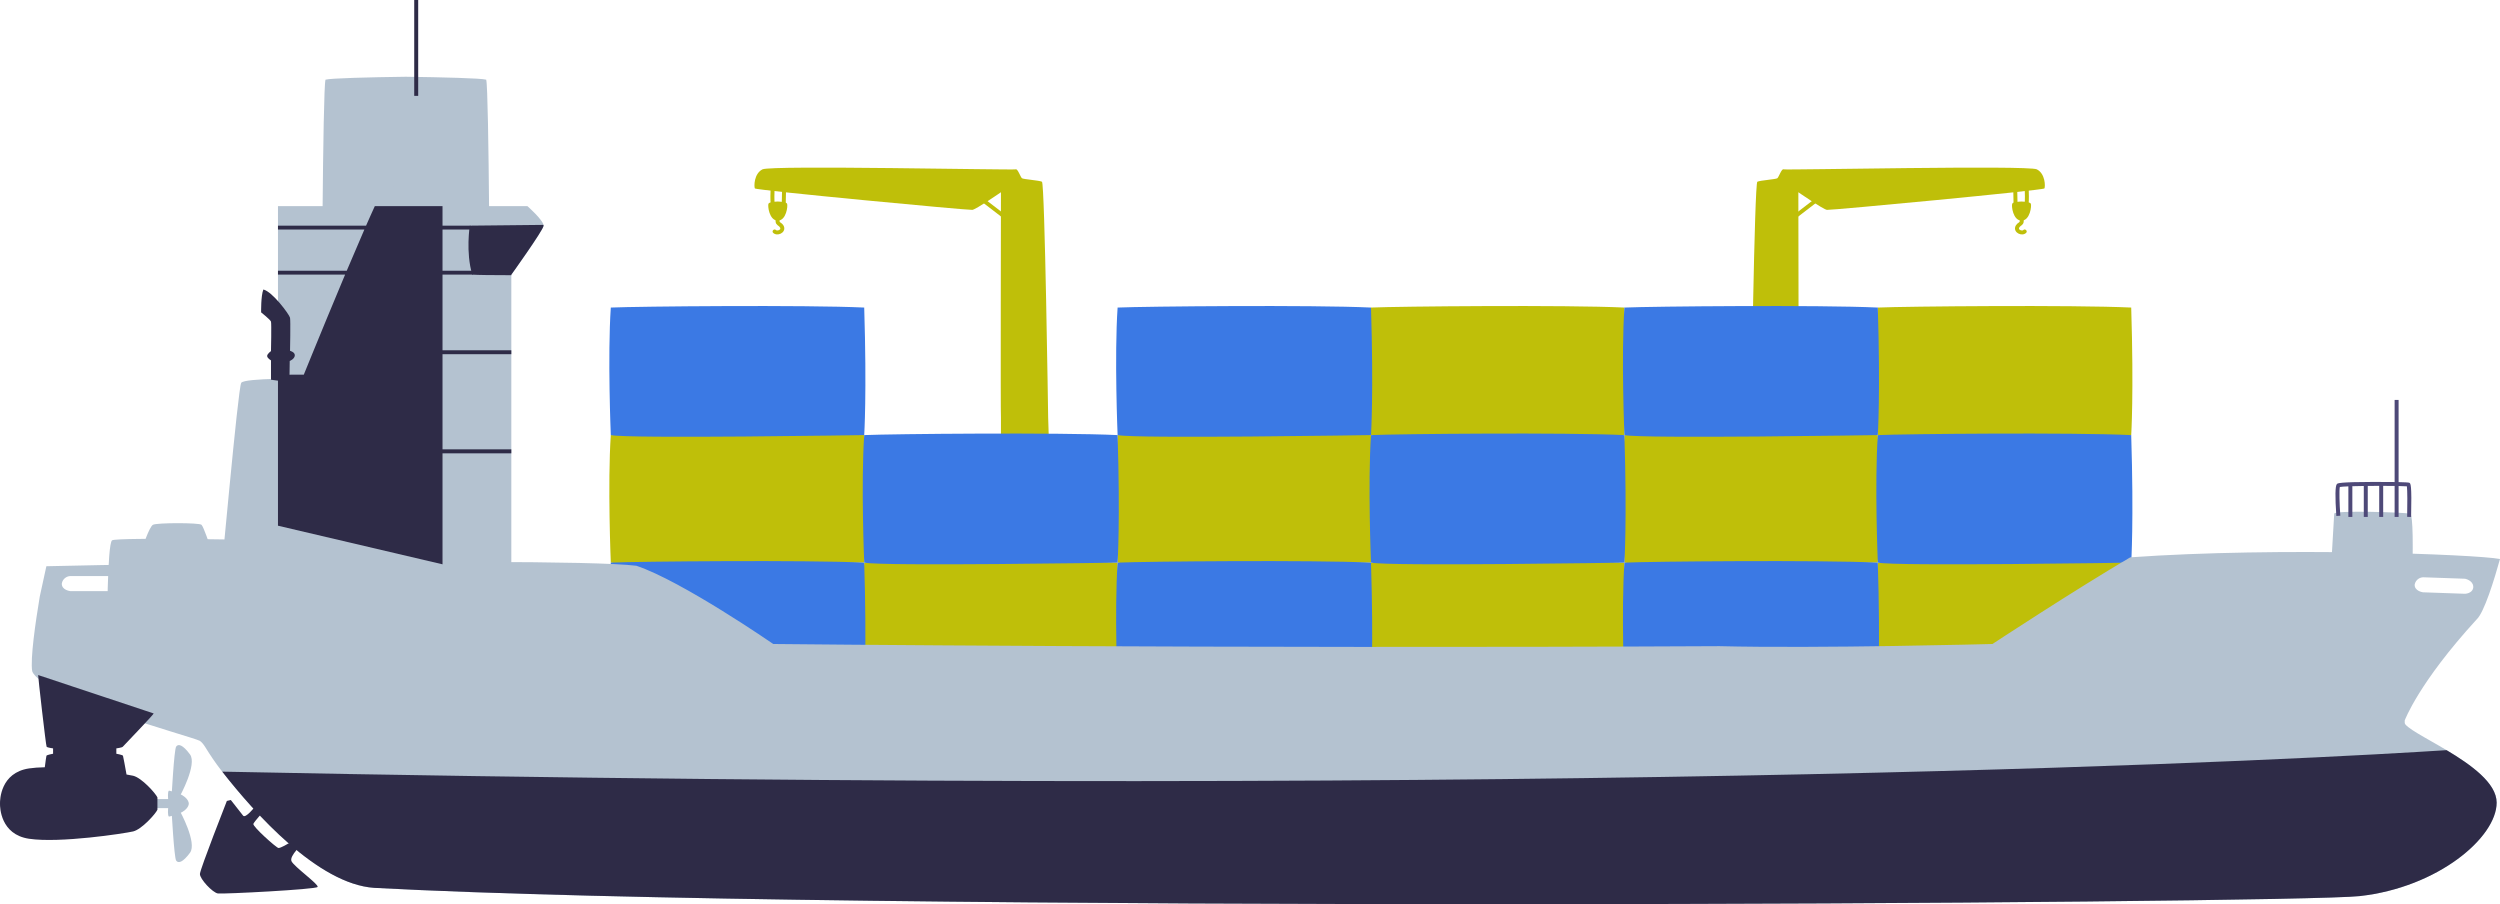 <?xml version="1.0" encoding="UTF-8"?>
<svg xmlns="http://www.w3.org/2000/svg" viewBox="0 0 2531.722 915.671">
  <g isolation="isolate">
    <g id="Layer_2" data-name="Layer 2">
      <g id="Color2">
        <path d="M875.174,698.911s-3.354-80.091,0-129.15c27.88-1.211,197.642-2.791,256.616,0,2.704,87.134,0,129.15,0,129.15,0,0-238.721,3.864-256.616,0Z" fill="#bfbf09"/>
        <path d="M1388.407,698.911s-3.355-80.091,0-129.15c27.88-1.211,197.642-2.791,256.617,0,2.703,87.134,0,129.15,0,129.15,0,0-238.721,3.864-256.617,0Z" fill="#bfbf09"/>
        <path d="M1901.64,698.911s-3.354-80.091,0-129.15c27.88-1.211,197.642-2.791,256.616,0,2.703,87.134,0,129.15,0,129.15,0,0-238.721,3.864-256.616,0Z" fill="#bfbf09"/>
        <path d="M618.558,569.761s-3.355-80.091,0-129.15c27.88-1.211,197.642-2.791,256.616,0,2.704,87.133,0,129.15,0,129.15,0,0-238.721,3.864-256.616,0Z" fill="#bfbf09"/>
        <path d="M1131.791,569.761s-3.355-80.091,0-129.15c27.88-1.211,197.642-2.791,256.617,0,2.703,87.133,0,129.15,0,129.15,0,0-238.721,3.864-256.617,0Z" fill="#bfbf09"/>
        <path d="M1645.024,569.761s-3.355-80.091,0-129.15c27.88-1.211,197.642-2.791,256.616,0,2.703,87.133,0,129.15,0,129.15,0,0-238.721,3.864-256.616,0Z" fill="#bfbf09"/>
        <path d="M1388.407,440.611s-3.355-80.091,0-129.15c27.88-1.211,197.642-2.791,256.617,0,2.703,87.133,0,129.15,0,129.15,0,0-238.721,3.864-256.617,0Z" fill="#bfbf09"/>
        <path d="M1901.64,440.611s-3.354-80.091,0-129.15c27.88-1.211,197.642-2.791,256.616,0,2.703,87.133,0,129.15,0,129.15,0,0-238.721,3.864-256.616,0Z" fill="#bfbf09"/>
        <path d="M1017.735,222.345l-27.045-20.767,2.45-3.192,27.045,20.767-2.45,3.192Z" fill="#bfbf09"/>
        <path d="M794.105,230.046c-.317-1.324-1.151-2.569-2.129-3.498-.701-.665-1.985-1.213-2.44-2.087-.247-.474-.13-1.102-.087-1.614.062-.747.154-1.493.231-2.239.171-1.641.342-3.282.513-4.923.113-1.083-1.006-2.012-2.012-2.012-1.182,0-1.899.926-2.012,2.012-.26,2.496-.623,5.005-.773,7.511-.073,1.221.12,2.5.818,3.531.646.957,1.553,1.556,2.444,2.26.967.764,2.328,2.317,1.096,3.438-.867.79-2.966,1.461-3.927.533-1.863-1.8-4.712,1.042-2.846,2.846,4.06,3.924,12.533.13,11.124-5.757Z" fill="#bfbf09"/>
        <path d="M795.487,189.27c-.346-1.204-1.546-2.187-2.605-2.776-1.291-.717-2.735-1.042-4.202-1.113-1.356-.066-2.911.025-4.205.45-.793.26-1.455.668-2.067,1.231-.099.091-.191.188-.284.284-.166.045-.329.105-.485.199-.838.505-1.249,1.351-1.176,2.274-.044.164-.076.338-.08.532-.105,5.654-.462,11.361.19,16.993.125,1.079.836,2.012,2.012,2.012.991,0,2.138-.926,2.012-2.012-.637-5.505-.311-11.081-.199-16.61.128-.116.258-.228.379-.352.157-.159.324-.311.476-.474.031-.026.049-.042.068-.059.067-.044.134-.09.206-.128.009-.005.012-.006.021-.01.114-.038.229-.071.346-.099.052-.013.378-.071.481-.094.484-.065.975-.106,1.462-.12.246-.007.492-.007.738.002.058.002.534.044.581.04.425.064.84.178,1.245.32.019.018.39.176.449.209.163.091.319.195.473.302.02.026.137.129.235.215.042.143.097.287.174.432.075.141.172.258.272.37-.135,6.117-.269,12.235-.403,18.352-.057,2.591,3.968,2.59,4.025,0,.138-6.319.277-12.638.416-18.958.014-.621-.211-1.089-.556-1.413Z" fill="#bfbf09"/>
        <path d="M797.065,206.264c-.966-2.053-9.417-2.173-9.417-2.173,0,0-8.452.121-9.417,2.173-.966,2.053.724,17.145,9.417,17.145s10.384-15.092,9.417-17.145Z" fill="#bfbf09"/>
        <path d="M1062.824,466.443l-1.363-43.618s-3.381-237.332-6.278-238.78c-2.898-1.449-18.836-2.415-20.284-3.573-1.449-1.159-4.346-9.95-6.278-8.984-1.932.966-247.755-4.347-256.449,0-8.693,4.346-8.693,17.386-7.727,19.318.966,1.932,216.363,22.216,220.227,21.733,3.863-.483,28.977-17.869,28.977-17.869,0,0-.483,226.707,0,228.155v38.154l49.176,5.464Z" fill="#bfbf09"/>
        <path d="M1814.632,219.153l27.045-20.767,2.45,3.192-27.045,20.767-2.451-3.192Z" fill="#bfbf09"/>
        <path d="M2040.712,230.046c.317-1.324,1.151-2.569,2.129-3.498.701-.665,1.985-1.213,2.44-2.087.247-.474.13-1.102.087-1.614-.062-.747-.154-1.493-.231-2.239-.171-1.641-.342-3.282-.513-4.923-.113-1.083,1.006-2.012,2.012-2.012,1.182,0,1.899.926,2.012,2.012.26,2.496.623,5.005.773,7.511.073,1.221-.12,2.5-.817,3.531-.646.957-1.554,1.556-2.444,2.26-.967.764-2.328,2.317-1.097,3.438.867.79,2.966,1.461,3.927.533,1.863-1.8,4.712,1.042,2.846,2.846-4.06,3.924-12.533.13-11.124-5.757Z" fill="#bfbf09"/>
        <path d="M2039.331,189.27c.346-1.204,1.546-2.187,2.605-2.776,1.292-.717,2.736-1.042,4.202-1.113,1.356-.066,2.911.025,4.205.45.793.26,1.455.668,2.067,1.231.099.091.191.188.284.284.166.045.329.105.485.199.838.505,1.249,1.351,1.176,2.274.044.164.076.338.079.532.105,5.654.462,11.361-.19,16.993-.125,1.079-.836,2.012-2.012,2.012-.991,0-2.138-.926-2.012-2.012.637-5.505.312-11.081.198-16.61-.128-.116-.258-.228-.379-.352-.157-.159-.324-.311-.476-.474-.031-.026-.049-.042-.068-.059-.067-.044-.134-.09-.206-.128-.009-.005-.012-.006-.021-.01-.114-.038-.229-.071-.346-.099-.052-.013-.378-.071-.481-.094-.484-.065-.975-.106-1.462-.12-.246-.007-.492-.007-.738.002-.058.002-.535.044-.581.04-.425.064-.84.178-1.245.32-.019.018-.39.176-.45.209-.163.091-.319.195-.473.302-.02.026-.137.129-.235.215-.042.143-.097.287-.174.432-.075.141-.172.258-.272.37.135,6.117.269,12.235.403,18.352.057,2.591-3.968,2.59-4.024,0-.139-6.319-.277-12.638-.416-18.958-.014-.621.211-1.089.556-1.413Z" fill="#bfbf09"/>
        <path d="M2037.753,206.264c.966-2.053,9.417-2.173,9.417-2.173,0,0,8.452.121,9.417,2.173.966,2.053-.724,17.145-9.417,17.145s-10.384-15.092-9.417-17.145Z" fill="#bfbf09"/>
        <path d="M1821.169,422.825c.483-1.449,0-228.155,0-228.155,0,0,25.114,17.386,28.977,17.869,3.864.483,219.261-19.801,220.227-21.733.966-1.932.966-14.972-7.727-19.318-8.693-4.347-254.517.966-256.449,0s-4.829,7.825-6.278,8.984c-1.449,1.158-17.386,2.124-20.284,3.573-2.898,1.449-6.278,238.78-6.278,238.78h47.812Z" fill="#bfbf09"/>
      </g>
      <g id="Color3">
        <path d="M618.558,698.911s-3.355-80.091,0-129.15c27.88-1.211,197.642-2.791,256.616,0,2.704,87.134,0,129.15,0,129.15,0,0-238.721,3.864-256.616,0Z" fill="#3b79e4"/>
        <path d="M1131.791,698.911s-3.355-80.091,0-129.15c27.88-1.211,197.642-2.791,256.617,0,2.703,87.134,0,129.15,0,129.15,0,0-238.721,3.864-256.617,0Z" fill="#3b79e4"/>
        <path d="M1645.024,698.911s-3.355-80.091,0-129.15c27.88-1.211,197.642-2.791,256.616,0,2.703,87.134,0,129.15,0,129.15,0,0-238.721,3.864-256.616,0Z" fill="#3b79e4"/>
        <path d="M875.174,569.761s-3.354-80.091,0-129.15c27.88-1.211,197.642-2.791,256.616,0,2.704,87.133,0,129.15,0,129.15,0,0-238.721,3.864-256.616,0Z" fill="#3b79e4"/>
        <path d="M1388.407,569.761s-3.355-80.091,0-129.15c27.88-1.211,197.642-2.791,256.617,0,2.703,87.133,0,129.15,0,129.15,0,0-238.721,3.864-256.617,0Z" fill="#3b79e4"/>
        <path d="M1901.64,569.761s-3.354-80.091,0-129.15c27.88-1.211,197.642-2.791,256.616,0,2.703,87.133,0,129.15,0,129.15,0,0-238.721,3.864-256.616,0Z" fill="#3b79e4"/>
        <path d="M618.558,440.611s-3.355-80.091,0-129.15c27.88-1.211,197.642-2.791,256.616,0,2.704,87.133,0,129.15,0,129.15,0,0-238.721,3.864-256.616,0Z" fill="#3b79e4"/>
        <path d="M1131.791,440.611s-3.355-80.091,0-129.15c27.88-1.211,197.642-2.791,256.617,0,2.703,87.133,0,129.15,0,129.15,0,0-238.721,3.864-256.617,0Z" fill="#3b79e4"/>
        <path d="M1645.024,440.611s-3.355-80.091,0-129.15c27.88-1.211,197.642-2.791,256.616,0,2.703,87.133,0,129.15,0,129.15,0,0-238.721,3.864-256.616,0Z" fill="#3b79e4"/>
      </g>
      <g id="Grey">
        <path d="M2440.615,520.206c-6.52-1.449-76.79-3.622-76.79,0,0,1.309-1.134,20.37-2.582,44.285l-147.39,20.008,2.535,25.834h142.064c-1.779,29.166-3.313,54.356-3.313,55.269,0,2.173,23.174-5.581,23.174-5.581h62.301c-.724-2.173,6.52-138.366,0-139.815Z" fill="#b4c2d0"/>
        <path d="M144.192,554.765s6.897-21.108,10.659-23.303c3.762-2.194,47.023-2.194,49.218,0,2.194,2.194,8.464,21.004,8.464,21.004l-68.341,2.299Z" fill="#b4c2d0"/>
        <path d="M108.494,640.192s0-89.554,5.016-92.999c5.016-3.444,168.866,0,168.866,0l-24.243,123.806-149.639-30.808Z" fill="#b4c2d0"/>
        <path d="M492.356,80.676c-5.328-1.492-44.228-2.44-81.36-2.956-37.132.516-76.033,1.464-81.36,2.956-2.926,8.778-3.762,259.119-3.762,259.119l85.122-3.454,85.122,3.454s-.836-250.341-3.762-259.119Z" fill="#b4c2d0"/>
        <path d="M534.11,208.758h-252.612v362.801c14.737,1.885,30.007,3.837,45.221,5.779v4.127c5.342-.68,10.747-1.369,16.187-2.062,5.44.694,10.845,1.383,16.187,2.062v-4.127c78.586-10.03,158.716,13.658,158.716,13.658v-312.852s31.767-44.307,32.603-49.322c.836-5.016-16.301-20.064-16.301-20.064Z" fill="#b4c2d0"/>
        <path d="M222.312,596.126c1.143-4.18,18.657-203.454,22.001-208.47,3.344-5.016,66.042-4.18,66.042-4.18,0,0,78.581-193.946,84.433-194.782,5.852-.836,49.322,0,49.322,0v407.431h-221.798Z" fill="#b4c2d0"/>
        <path d="M181.751,806.895c.665-.834,18.06-32.866,10.689-42.862-7.371-9.996-11.962-11.058-14.058-7.944-2.095,3.114-4.666,51.382-4.666,51.382l8.035-.576Z" fill="#b4c2d0"/>
        <path d="M181.751,820.677c.665.834,18.06,32.866,10.689,42.862-7.371,9.996-11.962,11.058-14.058,7.944-2.095-3.114-4.666-51.382-4.666-51.382l8.035.576Z" fill="#b4c2d0"/>
        <path d="M191.195,813.809c0-2.935-3.395-9.953-19.992-13.138-1.741.483-.916,8.553-.916,8.553h-16.048v9.17h16.048s-.825,8.069.916,8.552c16.596-3.185,19.992-10.203,19.992-13.137Z" fill="#b4c2d0"/>
        <path d="M2435.884,733.595c-.638-.766-.842-2.108-.669-3.947,0,0,13.792-37.817,72.795-102.291,7.724-7,18.053-40.914,23.712-61.258-23.712-4.665-223.572-12.392-374.442-1.693-56.494,33.145-139.551,87.759-139.551,87.759,0,0-177.63,4.715-276.487,2.19-509.549,2.631-958.17-2.19-958.17-2.19,0,0-92.434-63.824-138.651-79.23-41.852-5.231-243.031-4.245-400.78-2.584-114.819.982-196.688,3.073-196.688,3.073l-6.705,30.779c-4.447,26.756-9.641,62.882-7.654,75.472,8.803,25.309,160.659,66.024,169.463,70.426,1.769.885,3.848,3.327,5.97,6.753,4.854,7.835,9.969,15.502,15.621,22.782,32.834,42.296,97.611,115.515,155.21,119.478h0c473.587,25.351,1941.798,16.014,2010.808,8.346,79.229-8.803,138.651-59.422,138.651-94.635s-81.43-66.024-92.434-79.229ZM2454.135,584.608c1.432.05,42.137,1.476,42.137,1.476,0,0,7.732,1.479,8.339,7.541.607,6.062-6.007,7.763-8.667,7.67-2.659-.093-42.341-1.483-42.341-1.483,0,0-8.722-1.272-8.285-7.901,1-5.16,5.749-7.41,8.818-7.302ZM113.508,598.602h-42.367s-8.761-.966-8.557-7.607c.819-5.192,5.486-7.607,8.557-7.607h42.163s7.779,1.208,8.598,7.245c.819,6.037-5.732,7.969-8.393,7.969ZM195.492,598.602h-42.367s-8.761-.966-8.557-7.607c.819-5.192,5.486-7.607,8.557-7.607h42.163s7.779,1.208,8.598,7.245c.819,6.037-5.732,7.969-8.393,7.969ZM2292.017,599.711h-42.368s-8.761-.966-8.557-7.607c.819-5.192,5.486-7.607,8.557-7.607h42.163s7.779,1.208,8.598,7.244c.819,6.037-5.732,7.969-8.393,7.969ZM2394.12,599.711h-42.368s-8.761-.966-8.557-7.607c.819-5.192,5.486-7.607,8.557-7.607h42.163s7.779,1.208,8.598,7.244c.819,6.037-5.732,7.969-8.393,7.969Z" fill="#b4c2d0"/>
      </g>
      <g id="Color">
        <path d="M423.504,97.073h-4.024V0h4.024v97.073Z" fill="#2e2b47"/>
        <path d="M2366.507,490.231c.813-.886,1.926-2.1,37.18-2.192,1.937-.004,12.201-.023,21.32.114v-83.131h4.025v83.205c5.656.124,10.19.327,10.852.659,1.332.666,2.591,1.295,1.837,34.626l-4.023-.091c.289-12.816.257-27.003-.255-30.916-1.61-.134-4.582-.241-8.412-.319v31.281h-4.025v-31.349c-3.496-.048-7.445-.076-11.59-.085v31.433h-4.025v-31.435c-3.836.004-7.762.026-11.591.065v31.371h-4.025v-31.323c-4.158.058-8.107.138-11.591.241v31.081h-4.024v-30.942c-4.208.17-7.327.385-8.66.65-.735,3.22-.35,16.889.498,29.065l-4.015.28c-1.362-19.56-1.186-30.423.524-32.288Z" fill="#4e4978"/>
        <path d="M274.42,384.543v-19.625s-3.539-1.93-3.861-4.182c-.322-2.252,3.861-5.148,3.861-5.148,0,0,.643-27.99,0-29.92-.643-1.93-9.973-9.33-9.973-9.33,0,0-.322-16.729,2.252-23.164,9.33,2.252,26.381,25.416,27.024,28.633.643,3.217,0,33.459,0,33.459,0,0,5.147,1.287,4.826,4.826-.322,3.539-5.147,5.469-5.147,5.469l-.322,21.555-18.66-2.574Z" fill="#2e2b47"/>
        <path d="M550.356,227.733c-40.357.332-74.588.787-74.588.787,0,0-4.347,26.935,2.488,49.595,4.803.394,20.264.552,39.552.58v-.551s31.767-44.307,32.603-49.322c.054-.323.03-.689-.055-1.088Z" fill="#2e2b47"/>
        <path d="M229.738,811.103s-27.015,68.803-27.272,73.872c-.256,5.068,12.842,19.013,18.14,19.811,5.298.797,99.55-4.066,101.033-6.582,1.483-2.515-23.988-20.615-26.448-26.083-2.461-5.468,11.474-17.813,11.474-17.813l-14.487-.199s-8.037,4.893-10.207,4.645c-2.17-.248-26.505-21.955-25.384-24.475,1.121-2.52,9.948-12.185,9.948-12.185l-8.259-5.269s-9.588,12.309-12.08,9.178c-2.493-3.131-12.461-15.853-12.461-15.853l-3.998.953Z" fill="#2e2b47"/>
        <path d="M159.422,807.559c-1.825-4.152-15.924-19.928-24.604-21.971-1.209-.285-3.525-.725-6.696-1.258-1.255-7.221-3.346-18.374-3.587-18.975-.373-.933-6.721-2.053-6.721-2.053v-5.414s5.788-.747,6.535-1.681c.747-.933,31.463-32.775,31.277-33.708l-116.992-38.878c-.187.934,7.837,71.653,8.583,72.586.747.934,6.535,1.681,6.535,1.681v5.414s-6.348,1.12-6.722,2.053c-.178.444-.956,6.073-1.671,11.637-5.873.115-11.286.48-15.928,1.174C.399,782.504-.064,810.105.004,813.787c-.068,3.681.395,31.282,29.428,35.62,31.118,4.649,96.706-5.378,105.386-7.422,8.679-2.043,22.779-17.819,24.604-21.971-.002-3.205-.003-5.095-.004-6.227,0-1.132.002-3.022.004-6.227Z" fill="#2e2b47"/>
        <path d="M2477.625,759.676c-119.954,7.777-852.706,49.958-2252.571,21.762,33.254,42.542,97.017,113.769,153.804,117.676h0c473.587,25.351,1941.798,16.014,2010.808,8.346,79.229-8.803,138.651-59.422,138.651-94.635,0-19.924-26.065-38.435-50.693-53.148Z" fill="#2e2b47"/>
        <path d="M517.809,358.713v-4.025h-69.674v-76.574h30.956v-3.942h-30.956v-41.712h28.3v-3.942h-28.3v-19.762h-68.573c-1.243,2.71-2.602,5.713-4.109,9.08-1.476,3.297-3.056,6.868-4.73,10.682h-89.225v3.942h87.5c-5.125,11.745-11.091,25.686-17.847,41.712h-69.653v3.942h67.994c-.93,2.21-1.868,4.443-2.826,6.728-10.729,25.584-21.321,51.302-28.916,69.847l-1.648,4.025c-3.987,9.746-6.971,17.079-8.446,20.712-1.729-.013-4.192-.026-7.152-.026-7.19,0-13.483.061-19.005.172v152.804l166.637,39.102v-112.403h69.674v-4.024h-69.674v-96.337h69.674Z" fill="#2e2b47" mix-blend-mode="overlay"/>
      </g>
    </g>
  </g>
</svg>